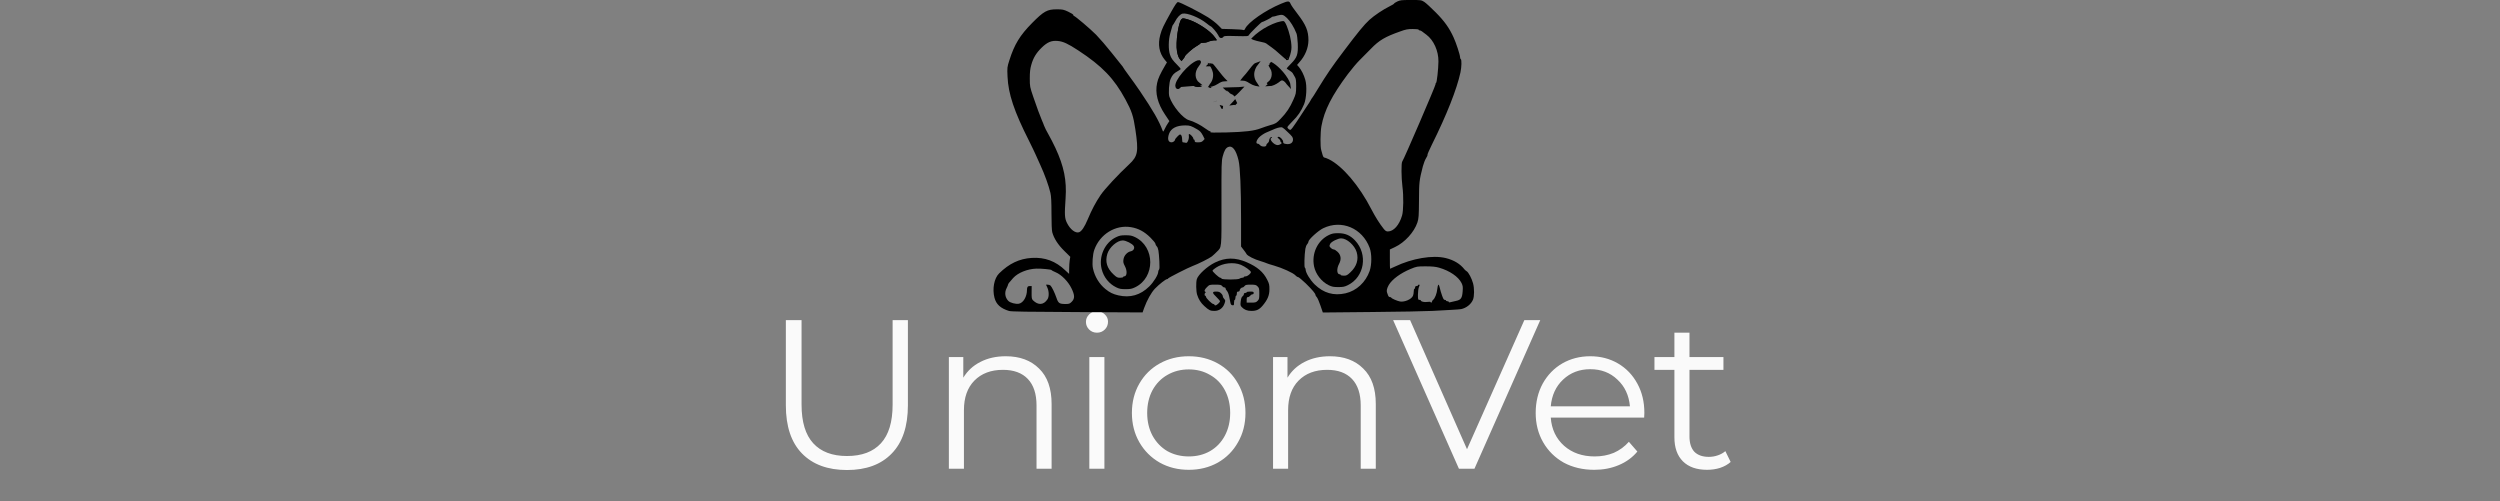 <svg width="848" height="170" viewBox="0 0 848 170" fill="none" xmlns="http://www.w3.org/2000/svg">
<rect x="0" y="0" width="848" height="170" fill="#808080" stroke="none"/>
<path d="M287.296 159.432C280.768 159.432 275.68 157.56 272.032 153.816C268.384 150.072 266.56 144.624 266.56 137.472V108.6H271.888V137.256C271.888 143.112 273.208 147.48 275.848 150.36C278.488 153.24 282.304 154.68 287.296 154.68C292.336 154.68 296.176 153.24 298.816 150.36C301.456 147.48 302.776 143.112 302.776 137.256V108.6H307.96V137.472C307.96 144.624 306.136 150.072 302.488 153.816C298.888 157.56 293.824 159.432 287.296 159.432ZM341.151 120.84C345.903 120.84 349.671 122.232 352.455 125.016C355.287 127.752 356.703 131.76 356.703 137.04V159H351.591V137.544C351.591 133.608 350.607 130.608 348.639 128.544C346.671 126.48 343.863 125.448 340.215 125.448C336.135 125.448 332.895 126.672 330.495 129.12C328.143 131.52 326.967 134.856 326.967 139.128V159H321.855V121.128H326.751V128.112C328.143 125.808 330.063 124.032 332.511 122.784C335.007 121.488 337.887 120.84 341.151 120.84ZM369.502 121.128H374.614V159H369.502V121.128ZM372.094 112.848C371.038 112.848 370.15 112.488 369.43 111.768C368.71 111.048 368.35 110.184 368.35 109.176C368.35 108.216 368.71 107.376 369.43 106.656C370.15 105.936 371.038 105.576 372.094 105.576C373.15 105.576 374.038 105.936 374.758 106.656C375.478 107.328 375.838 108.144 375.838 109.104C375.838 110.16 375.478 111.048 374.758 111.768C374.038 112.488 373.15 112.848 372.094 112.848ZM403.238 159.36C399.59 159.36 396.302 158.544 393.374 156.912C390.446 155.232 388.142 152.928 386.462 150C384.782 147.072 383.942 143.76 383.942 140.064C383.942 136.368 384.782 133.056 386.462 130.128C388.142 127.2 390.446 124.92 393.374 123.288C396.302 121.656 399.59 120.84 403.238 120.84C406.886 120.84 410.174 121.656 413.102 123.288C416.03 124.92 418.31 127.2 419.942 130.128C421.622 133.056 422.462 136.368 422.462 140.064C422.462 143.76 421.622 147.072 419.942 150C418.31 152.928 416.03 155.232 413.102 156.912C410.174 158.544 406.886 159.36 403.238 159.36ZM403.238 154.824C405.926 154.824 408.326 154.224 410.438 153.024C412.598 151.776 414.278 150.024 415.478 147.768C416.678 145.512 417.278 142.944 417.278 140.064C417.278 137.184 416.678 134.616 415.478 132.36C414.278 130.104 412.598 128.376 410.438 127.176C408.326 125.928 405.926 125.304 403.238 125.304C400.55 125.304 398.126 125.928 395.966 127.176C393.854 128.376 392.174 130.104 390.926 132.36C389.726 134.616 389.126 137.184 389.126 140.064C389.126 142.944 389.726 145.512 390.926 147.768C392.174 150.024 393.854 151.776 395.966 153.024C398.126 154.224 400.55 154.824 403.238 154.824ZM451.114 120.84C455.866 120.84 459.634 122.232 462.418 125.016C465.25 127.752 466.666 131.76 466.666 137.04V159H461.554V137.544C461.554 133.608 460.57 130.608 458.602 128.544C456.634 126.48 453.826 125.448 450.178 125.448C446.098 125.448 442.858 126.672 440.458 129.12C438.106 131.52 436.93 134.856 436.93 139.128V159H431.818V121.128H436.714V128.112C438.106 125.808 440.026 124.032 442.474 122.784C444.97 121.488 447.85 120.84 451.114 120.84ZM522.449 108.6L500.129 159H494.873L472.553 108.6H478.313L497.609 152.376L517.049 108.6H522.449ZM557.697 141.648H526.017C526.305 145.584 527.817 148.776 530.553 151.224C533.289 153.624 536.745 154.824 540.921 154.824C543.273 154.824 545.433 154.416 547.401 153.6C549.369 152.736 551.073 151.488 552.513 149.856L555.393 153.168C553.713 155.184 551.601 156.72 549.057 157.776C546.561 158.832 543.801 159.36 540.777 159.36C536.889 159.36 533.433 158.544 530.409 156.912C527.433 155.232 525.105 152.928 523.425 150C521.745 147.072 520.905 143.76 520.905 140.064C520.905 136.368 521.697 133.056 523.281 130.128C524.913 127.2 527.121 124.92 529.905 123.288C532.737 121.656 535.905 120.84 539.409 120.84C542.913 120.84 546.057 121.656 548.841 123.288C551.625 124.92 553.809 127.2 555.393 130.128C556.977 133.008 557.769 136.32 557.769 140.064L557.697 141.648ZM539.409 125.232C535.761 125.232 532.689 126.408 530.193 128.76C527.745 131.064 526.353 134.088 526.017 137.832H552.873C552.537 134.088 551.121 131.064 548.625 128.76C546.177 126.408 543.105 125.232 539.409 125.232ZM587.038 156.696C586.078 157.56 584.878 158.232 583.438 158.712C582.046 159.144 580.582 159.36 579.046 159.36C575.494 159.36 572.758 158.4 570.838 156.48C568.918 154.56 567.958 151.848 567.958 148.344V125.448H561.19V121.128H567.958V112.848H573.07V121.128H584.59V125.448H573.07V148.056C573.07 150.312 573.622 152.04 574.726 153.24C575.878 154.392 577.51 154.968 579.622 154.968C580.678 154.968 581.686 154.8 582.646 154.464C583.654 154.128 584.518 153.648 585.238 153.024L587.038 156.696Z" fill="#FAFAFA"/>
<path d="M337.328 101.008C337.923 103.258 339.399 104.594 342.28 105.484C343.018 105.695 348.47 105.789 365.398 105.859L387.564 105.977L388.088 104.477C389.088 101.758 390.492 99.251 391.754 97.915C393.23 96.391 395.397 94.68 395.873 94.68C396.064 94.68 396.206 94.587 396.206 94.47C396.206 94.259 403.111 90.743 404.539 90.228C406.206 89.642 410.325 87.579 411.063 86.97C411.468 86.642 412.206 85.962 412.682 85.47C414.444 83.736 414.348 84.744 414.325 68.925C414.301 55.636 414.325 54.605 414.753 53.012C415.277 51.067 415.753 50.246 416.563 49.871C418.015 49.239 419.253 50.809 420.11 54.371C420.658 56.644 420.967 63.956 420.967 74.362V83.619L421.777 84.673C422.229 85.236 422.705 85.915 422.824 86.173C423.181 86.806 425.491 87.978 427.634 88.587C428.61 88.892 429.515 89.197 429.657 89.29C429.776 89.384 430.919 89.736 432.157 90.087C434.895 90.861 438.705 92.595 439.395 93.392C439.681 93.72 440.086 93.977 440.3 93.977C440.514 93.977 441.681 94.962 442.919 96.133C445.157 98.337 446.204 99.579 446.204 100.047C446.204 100.211 446.395 100.539 446.657 100.797C446.895 101.055 447.466 102.344 447.895 103.633L448.704 106L465.37 105.836C474.537 105.766 483.75 105.578 485.846 105.461C487.941 105.32 490.822 105.18 492.274 105.109C493.702 105.039 495.202 104.922 495.607 104.852C497.369 104.477 498.988 103.211 499.631 101.664C500.107 100.563 500.131 97.797 499.655 96.087C499.226 94.47 498.083 92.314 497.488 92.009C497.25 91.868 496.917 91.587 496.75 91.376C495.321 89.525 493.155 88.212 490.393 87.533C485.941 86.455 479.013 87.626 473.132 90.439C472.275 90.837 471.56 91.165 471.513 91.165C471.465 91.165 471.441 89.689 471.441 87.908V84.627L473.179 83.806C476.513 82.236 479.679 78.744 480.774 75.487C481.227 74.081 481.274 73.377 481.322 67.964C481.346 61.753 481.417 61.167 482.631 56.433C482.917 55.402 483.393 54.137 483.727 53.645C484.06 53.129 484.274 52.637 484.203 52.52C484.131 52.426 484.774 50.926 485.631 49.192C490.726 38.95 494.155 30.279 495.393 24.537C495.774 22.686 495.845 20.248 495.488 20.038C495.345 19.967 495.25 19.663 495.25 19.381C495.25 18.631 493.94 14.601 493.083 12.749C491.631 9.538 490.012 7.242 487.036 4.242C485.465 2.648 483.703 1.031 483.131 0.656C482.084 7.62939e-06 482.012 0 478.536 0C475.394 0 474.917 0.047 473.941 0.516C473.346 0.797 472.87 1.125 472.87 1.219C472.87 1.312 472.203 1.734 471.37 2.133C469.18 3.211 466.132 5.25 464.489 6.75C462.727 8.367 460.609 10.944 455.704 17.46C451.752 22.686 450.038 25.217 447.038 30.115C446.038 31.779 445.133 33.209 445.038 33.279C444.942 33.349 444.8 33.584 444.704 33.794C444.633 34.029 443.823 35.294 442.919 36.607C442.038 37.943 440.562 40.145 439.681 41.528C438.776 42.934 437.895 44.059 437.705 44.059C437.3 44.059 436.681 43.497 436.681 43.122C436.681 42.981 437.467 42.091 438.395 41.153C440.252 39.349 441.347 37.708 442.347 35.341C443.157 33.349 443.371 29.154 442.752 27.068C442.276 25.381 441.443 23.764 440.609 22.756L439.966 22.03L440.752 21.116C442.704 18.959 443.8 16.264 443.823 13.687C443.823 10.429 442.99 8.437 440.038 4.593C438.99 3.258 437.967 1.781 437.776 1.312C437.324 0.258 437.014 0.234 434.538 1.266C429.205 3.492 423.348 7.546 422.324 9.773C422.158 10.171 421.967 10.288 421.705 10.171C421.491 10.077 419.777 9.937 417.872 9.89L414.444 9.796L413.206 8.554C412.539 7.851 410.991 6.656 409.753 5.859C407.111 4.195 400.254 0.703 399.587 0.703C399.23 0.703 398.682 1.5 397.254 4.031C394.564 8.882 394.135 9.749 393.564 11.835C392.683 15.069 393.183 17.952 395.064 20.248L395.825 21.163L395.254 22.123C393.492 25.147 392.802 26.646 392.492 28.17C391.754 31.521 392.659 35.107 395.159 38.833L396.659 41.083L396.206 41.739C395.944 42.091 395.468 42.934 395.135 43.614C394.659 44.645 394.54 44.786 394.397 44.387C393.135 40.989 391.135 37.497 386.612 30.818C385.564 29.271 383.85 26.881 382.826 25.498C381.802 24.115 380.969 22.92 380.969 22.85C380.969 22.78 380.755 22.498 380.517 22.217C380.255 21.913 378.683 19.944 376.993 17.811C375.326 15.702 372.969 12.983 371.803 11.788C369.755 9.726 364.636 5.39 364.255 5.39C364.16 5.39 364.065 5.25 364.065 5.062C364.065 4.898 363.279 4.406 362.327 3.961C360.779 3.234 360.398 3.164 358.47 3.164C355.208 3.164 354.065 3.797 350.113 7.781C345.947 11.999 344.089 15.046 342.375 20.459C341.637 22.756 341.613 22.92 341.756 25.99C341.994 31.802 343.994 37.802 349.065 47.809C350.065 49.801 351.018 51.816 351.208 52.262C351.375 52.707 352.137 54.394 352.899 56.011C354.327 59.105 355.732 62.972 356.303 65.433C356.565 66.487 356.66 68.479 356.66 72.323C356.66 75.698 356.756 78.135 356.922 78.768C357.494 80.877 358.875 83.01 360.994 85.095L363.041 87.111L362.851 88.259C362.755 88.892 362.66 90.204 362.66 91.165L362.636 92.899L361.374 91.728C358.089 88.564 354.399 87.204 349.946 87.486C345.756 87.743 342.28 89.407 338.899 92.735C337.209 94.399 336.542 97.985 337.328 101.008ZM341.447 97.727C341.709 97.212 341.923 96.696 341.923 96.579C341.923 96.298 342.328 95.782 343.661 94.305C345.28 92.524 348.494 91.212 351.565 91.118C353.184 91.071 356.684 91.4 356.684 91.61C356.684 91.704 357.303 92.032 358.041 92.337C359.994 93.134 362.303 95.454 363.422 97.751C364.589 100.118 364.612 101.266 363.541 102.344C362.851 103.047 362.636 103.117 361.422 103.117C359.351 103.117 358.97 102.86 358.351 101.032C357.756 99.297 356.803 97.329 356.327 96.86C356.137 96.696 355.732 96.555 355.399 96.555H354.803L355.256 97.54C355.851 98.829 355.875 100.68 355.303 101.524C353.994 103.492 352.161 103.61 350.375 101.852C349.97 101.43 349.899 101.078 349.923 99.204L349.946 97.024H349.28C348.613 97.024 348.351 97.376 348.351 98.313C348.351 100.633 347.113 102.742 345.589 103.024C344.542 103.211 342.685 102.719 342.042 102.086C340.899 100.938 340.661 99.227 341.447 97.727ZM349.803 22.03C350.47 19.639 351.47 17.975 353.351 16.147C355.279 14.272 356.684 13.687 358.803 13.897C360.613 14.062 362.255 14.811 365.755 17.108C373.874 22.428 377.921 26.646 381.755 33.748C383.874 37.638 384.445 39.372 385.112 43.895C386.254 51.488 385.969 52.988 382.969 55.777C379.35 59.129 374.683 64.144 373.326 66.159C371.684 68.597 370.374 71.034 368.946 74.432C367.874 76.987 366.898 78.439 366.041 78.768C364.803 79.213 362.993 77.83 361.898 75.58C361.113 73.987 361.065 72.862 361.446 67.261C361.874 61.214 360.898 56.433 358.017 50.223C357.303 48.7 356.232 46.614 355.637 45.583C355.018 44.551 354.375 43.239 354.16 42.653C353.946 42.067 353.637 41.27 353.446 40.895C352.851 39.536 351.613 36.185 350.47 32.81C349.351 29.506 349.304 29.342 349.304 26.6C349.304 24.444 349.423 23.366 349.803 22.03ZM371.184 84.744C373.064 79.447 378.374 76.166 383.635 77.057C386.159 77.479 388.159 78.557 390.183 80.549C391.135 81.486 391.921 82.447 391.921 82.681C391.921 82.916 392.111 83.314 392.373 83.572C392.897 84.134 393.064 85.166 393.254 88.657C393.349 90.392 393.326 91.282 393.135 91.47C392.992 91.61 392.873 91.915 392.873 92.173C392.873 93.181 391.373 95.641 389.826 97.165C386.826 100.118 383.35 101.102 379.35 100.188C377.517 99.766 376.421 99.227 374.945 98.032C372.85 96.321 371.326 93.813 370.731 91.048C370.398 89.572 370.636 86.267 371.184 84.744ZM396.54 45.372C397.206 43.52 399.087 42.536 402.039 42.536C403.682 42.559 403.968 42.653 406.206 43.942C407.063 44.458 407.444 44.88 408.039 46.004L408.611 47.153L408.087 47.715C407.658 48.16 407.301 48.278 406.396 48.278C405.42 48.278 405.254 48.207 405.254 47.809C405.254 47.551 405.135 47.34 405.016 47.34C404.873 47.34 404.777 47.176 404.777 46.989C404.777 46.567 403.754 45.465 403.373 45.465C403.23 45.465 403.182 45.747 403.254 46.122C403.325 46.497 403.23 47.176 403.016 47.668C402.706 48.418 402.539 48.535 402.111 48.418C401.962 48.384 401.796 48.351 401.646 48.325C401.484 48.297 401.34 48.278 401.254 48.278C401.063 48.278 400.968 47.903 400.968 47.2C400.968 46.567 400.825 46.004 400.611 45.794C400.301 45.489 400.159 45.536 399.421 46.262C398.968 46.708 398.587 47.2 398.587 47.34C398.587 47.762 397.944 48.278 397.397 48.278C396.254 48.278 395.921 47.153 396.54 45.372ZM397.087 26.717C397.706 25.381 398.206 24.842 399.468 24.139C400.04 23.834 400.492 23.506 400.492 23.389C400.492 23.272 400.04 22.733 399.468 22.17C397.706 20.389 397.254 19.756 396.849 18.514C396.278 16.803 396.325 13.499 396.944 11.366C397.206 10.452 397.468 9.468 397.563 9.14C397.635 8.812 397.778 8.507 397.873 8.437C397.968 8.367 398.278 7.874 398.563 7.335C399.278 5.906 400.373 4.757 401.159 4.617C402.73 4.312 406.801 5.953 409.182 7.851C409.896 8.437 410.539 8.906 410.634 8.906C410.968 8.906 412.825 11.085 413.229 11.952C413.539 12.655 413.801 12.89 414.206 12.89C414.515 12.89 414.848 12.726 414.968 12.515C415.158 12.163 415.682 12.14 419.277 12.233C423.134 12.327 423.396 12.304 423.634 11.882C423.92 11.319 427.8 7.499 428.038 7.499C428.324 7.523 431.324 6 431.395 5.789C431.443 5.695 431.657 5.625 431.872 5.625C432.086 5.625 432.729 5.461 433.276 5.273C433.824 5.086 434.61 4.992 434.991 5.062C435.824 5.226 437.229 6.632 438.252 8.32C438.943 9.468 439.181 9.937 439.776 11.366C439.943 11.741 440.133 13.288 440.205 14.788C440.347 18.444 440.014 19.452 437.967 21.538C437.133 22.381 436.443 23.131 436.443 23.201C436.443 23.272 436.848 23.576 437.348 23.881C437.848 24.186 438.371 24.608 438.49 24.842C438.609 25.076 438.919 25.615 439.181 26.037C439.586 26.693 439.657 27.232 439.657 29.295C439.633 31.615 439.586 31.873 438.728 33.794C437.562 36.466 436.395 38.224 434.443 40.239C432.991 41.763 432.776 41.903 431.038 42.395C430.015 42.7 428.491 43.192 427.657 43.52C425.467 44.387 422.301 44.762 415.991 44.926C411.825 45.02 410.468 44.997 410.587 44.809C410.682 44.645 410.611 44.528 410.444 44.528C410.253 44.528 409.539 44.083 408.825 43.567C407.254 42.395 404.801 41.153 403.349 40.778C401.301 40.263 397.706 35.95 396.659 32.81C396.278 31.685 396.54 27.865 397.087 26.717ZM427.086 46.59C427.586 46.075 428.634 45.348 429.419 44.997C432.3 43.708 433.205 43.356 434.086 43.216C434.943 43.075 435.062 43.145 436.776 44.786C438.371 46.286 438.586 46.59 438.586 47.34C438.586 48.465 437.633 49.075 436.229 48.84C435.395 48.7 435.252 48.606 435.252 48.114C435.252 47.481 434.276 46.403 433.705 46.403C433.205 46.403 433.252 46.708 433.824 47.106C434.086 47.293 434.3 47.621 434.3 47.832C434.3 48.067 434.443 48.278 434.586 48.325C435.133 48.512 434.133 49.215 433.348 49.215C432.133 49.215 430.324 47.129 431.253 46.801C431.419 46.754 431.491 46.614 431.395 46.52C431.134 46.239 430.491 47.012 430.491 47.621C430.491 47.926 430.276 48.325 430.015 48.512C429.753 48.7 429.538 49.028 429.538 49.262C429.538 49.895 427.848 49.848 427.396 49.215C427.205 48.957 426.872 48.746 426.634 48.746C425.872 48.746 426.11 47.645 427.086 46.59ZM442.776 84.392C442.871 83.806 443.133 83.127 443.371 82.869C443.633 82.611 443.823 82.213 443.823 81.978C443.823 81.252 447.133 78.229 448.847 77.408C455.061 74.409 462.108 77.385 464.585 84.064C465.346 86.056 465.323 89.759 464.585 91.915C463.227 95.759 460.156 98.618 456.418 99.485C452.395 100.399 448.942 99.415 445.919 96.462C444.347 94.915 442.871 92.454 442.871 91.423C442.871 91.165 442.752 90.884 442.609 90.79C442.347 90.626 442.443 86.595 442.776 84.392ZM448.228 42.794C449.18 37.45 451.799 32.341 457.18 25.147C458.466 23.436 460.251 21.327 461.132 20.459C462.013 19.569 463.775 17.788 465.037 16.522C467.799 13.663 469.822 12.468 474.941 10.663C476.846 9.96 477.536 9.843 479.203 9.843C480.37 9.843 481.203 9.937 481.203 10.077C481.203 10.195 481.37 10.312 481.56 10.312C481.751 10.312 482.108 10.452 482.322 10.64C482.56 10.827 483.227 11.343 483.822 11.765C486.298 13.593 487.965 17.272 487.917 20.858C487.893 23.412 487.369 28.123 487.107 28.123C487.012 28.123 486.917 28.357 486.917 28.639C486.917 29.177 476.132 54.23 475.632 54.816C475.275 55.262 475.322 60.347 475.703 63.277C476.132 66.44 476.06 71.502 475.584 73.096C474.632 76.377 472.703 78.51 470.751 78.51C470.227 78.51 469.894 78.299 469.346 77.619C467.918 75.815 466.537 73.612 465.18 71.01C461.061 62.995 455.418 56.363 450.799 54.043C450.109 53.715 449.395 53.434 449.204 53.434C448.99 53.434 448.752 53.059 448.585 52.426C448.442 51.887 448.252 51.207 448.157 50.903C447.8 49.778 447.847 44.88 448.228 42.794ZM471.084 96.649C472.227 94.727 475.06 92.642 478.465 91.236C480.56 90.368 480.679 90.345 483.584 90.345C485.774 90.345 486.965 90.462 488.107 90.79C491.726 91.821 494.679 93.86 495.75 95.993C496.202 96.93 496.25 97.329 496.131 98.852C495.964 101.149 495.536 101.735 493.798 102.086C493.083 102.227 492.274 102.414 491.964 102.508C491.655 102.625 491.441 102.578 491.441 102.438C491.441 102.297 491.226 102.18 490.964 102.18C490.703 102.18 490.488 102.063 490.488 101.946C490.488 101.805 490.298 101.711 490.06 101.711C489.655 101.711 489.441 101.243 488.703 98.899C488.536 98.313 488.322 97.563 488.25 97.188C488.012 96.133 487.703 96.462 487.536 97.985C487.393 99.532 486.75 101.172 486.131 101.688C485.893 101.852 485.727 102.157 485.727 102.321C485.727 102.508 485.608 102.649 485.488 102.649C485.346 102.649 485.25 102.555 485.25 102.461C485.25 102.344 484.75 102.321 484.155 102.414C483.108 102.578 481.917 102.297 481.917 101.875C481.917 101.782 481.703 101.711 481.441 101.711C481.012 101.711 480.965 101.547 480.965 99.954C480.965 98.946 481.108 97.844 481.298 97.376C481.608 96.649 481.608 96.555 481.298 96.555C481.131 96.555 480.965 96.649 480.965 96.79C480.965 96.907 480.751 97.024 480.489 97.024C480.179 97.024 480.012 97.188 480.012 97.493C480.012 97.751 479.893 97.962 479.774 97.962C479.632 97.962 479.536 98.383 479.536 98.899C479.536 99.391 479.417 100.047 479.274 100.352C478.751 101.524 476.465 102.508 474.917 102.274C473.965 102.11 471.918 101.219 471.918 100.961C471.918 100.868 471.727 100.774 471.465 100.774C471.227 100.774 470.941 100.539 470.846 100.235C470.727 99.954 470.584 99.508 470.489 99.251C470.251 98.618 470.441 97.797 471.084 96.649Z" fill="black"/>
<path d="M373.683 91.282C374.374 94.025 376.16 96.251 378.588 97.446C379.683 97.985 380.207 98.079 381.802 98.079C383.397 98.079 383.921 97.985 385.04 97.446C391.897 94.118 391.873 83.76 385.016 80.432C383.921 79.916 383.397 79.799 381.802 79.799C380.207 79.799 379.683 79.916 378.564 80.455C374.731 82.283 372.612 87.017 373.683 91.282ZM375.612 86.103C376.279 83.877 378.945 81.557 380.826 81.557C381.945 81.557 384.135 82.682 384.564 83.455C384.969 84.205 384.493 85.049 383.564 85.236C382.374 85.47 381.278 86.666 381.088 87.955C380.945 88.869 381.017 89.244 381.54 90.228C382.421 91.868 382.302 93.743 381.326 93.743C381.136 93.743 380.969 93.837 380.969 93.978C380.969 94.095 380.493 94.212 379.921 94.212C379.017 94.212 378.755 94.071 377.707 93.087C375.469 91.001 374.802 88.751 375.612 86.103Z" fill="black"/>
<path d="M399.23 29.459C399.444 29.998 399.896 29.787 400.492 28.849C400.801 28.334 401.325 27.818 401.634 27.678C402.111 27.443 402.301 27.514 402.944 28.029C403.968 28.873 405.444 29.529 406.372 29.529C407.301 29.529 407.372 29.178 406.563 28.545C404.682 27.092 404.539 24.35 406.23 22.217C407.063 21.163 407.11 20.764 406.372 20.998C403.587 21.866 398.563 27.818 399.23 29.459Z" fill="black"/>
<path d="M399.23 17.343C399.468 18.749 399.801 19.639 400.278 20.178L400.778 20.741L401.349 20.038C401.658 19.639 401.92 19.264 401.92 19.147C401.92 18.772 404.515 16.452 405.801 15.679C406.539 15.257 407.158 14.812 407.158 14.718C407.158 14.601 407.587 14.53 408.111 14.53C408.634 14.53 409.253 14.437 409.491 14.319C410.23 13.921 411.872 13.593 412.253 13.733C413.015 14.015 412.634 13.148 411.42 11.859C409.42 9.702 405.254 7.171 402.539 6.492C401.254 6.164 401.135 6.164 400.754 6.539C399.706 7.57 398.73 14.507 399.23 17.343Z" fill="black"/>
<path d="M445.728 90.345C446.276 92.993 448.252 95.548 450.704 96.743C451.823 97.282 452.347 97.376 453.942 97.376C455.537 97.376 456.061 97.282 457.156 96.743C462.846 93.978 464.084 86.244 459.608 81.533C457.989 79.822 456.299 79.096 453.942 79.096C452.347 79.096 451.823 79.213 450.728 79.729C446.919 81.58 444.847 85.986 445.728 90.345ZM451.204 82.705C451.609 81.955 453.823 80.853 454.918 80.853C456.847 80.853 459.489 83.174 460.18 85.517C460.918 88.025 460.18 90.392 458.037 92.384C456.99 93.368 456.728 93.509 455.823 93.509C455.252 93.509 454.775 93.392 454.775 93.275C454.775 93.134 454.609 93.04 454.418 93.04C453.442 93.04 453.323 91.165 454.204 89.525C455.061 87.931 454.871 86.478 453.656 85.377C453.204 84.955 452.633 84.603 452.371 84.603C451.895 84.603 450.966 83.83 450.966 83.408C450.966 83.267 451.085 82.963 451.204 82.705Z" fill="black"/>
<path d="M406.063 99.954C406.587 101.594 407.325 102.742 408.515 103.82C410.086 105.25 410.515 105.461 411.944 105.461C413.539 105.461 414.801 104.547 415.348 102.977C415.705 101.969 415.682 101.875 415.253 101.407C414.991 101.149 414.777 100.727 414.777 100.493C414.777 100.235 414.515 99.79 414.182 99.485C413.753 99.04 413.348 98.899 412.515 98.899C411.086 98.899 411.11 99.321 412.634 100.774C413.277 101.407 413.824 102.039 413.824 102.18C413.824 102.555 412.705 103.586 412.277 103.586C412.086 103.586 411.92 103.469 411.92 103.352C411.92 103.211 411.753 103.117 411.563 103.117C411.086 103.117 409.063 101.125 409.063 100.657C409.063 100.469 408.944 100.305 408.825 100.305C408.491 100.305 408.539 99.438 408.872 99.274C409.11 99.157 409.11 99.11 408.872 98.993C408.372 98.758 408.563 98.219 409.42 97.376C410.229 96.579 410.277 96.555 412.205 96.555C413.92 96.555 414.253 96.626 414.539 97.024C414.729 97.282 415.062 97.493 415.301 97.493C415.539 97.493 415.729 97.657 415.729 97.844C415.729 98.055 415.943 98.43 416.205 98.711C416.443 98.969 416.777 99.79 416.92 100.516C417.062 101.242 417.253 102.203 417.348 102.649C417.467 103.258 417.658 103.492 418.039 103.539C418.539 103.61 418.586 103.516 418.586 102.672C418.586 102.133 418.681 101.711 418.824 101.711C418.943 101.711 419.062 101.383 419.062 101.008C419.062 100.61 419.158 100.305 419.3 100.305C419.419 100.305 419.538 99.977 419.538 99.602C419.538 99.063 419.634 98.899 420.015 98.899C420.3 98.899 420.491 98.735 420.491 98.524C420.491 98.079 421.062 97.493 421.491 97.493C421.681 97.493 421.967 97.282 422.157 97.024C422.443 96.626 422.776 96.555 424.253 96.555C425.776 96.555 426.062 96.626 426.562 97.141C427.086 97.657 427.157 97.891 427.157 99.602C427.157 101.313 427.086 101.547 426.562 102.063C426.062 102.578 425.776 102.649 424.419 102.649H422.872V101.711C422.872 100.961 422.967 100.774 423.3 100.774C423.538 100.774 423.872 100.563 424.062 100.305C424.253 100.047 424.586 99.836 424.824 99.836C425.086 99.836 425.253 99.672 425.253 99.368C425.253 98.969 425.086 98.899 424.062 98.899C423.395 98.899 422.872 98.993 422.872 99.133C422.872 99.251 422.657 99.368 422.396 99.368C422.086 99.368 421.919 99.532 421.919 99.79C421.919 100.024 421.705 100.352 421.467 100.516C421.134 100.75 420.967 101.266 420.848 102.227C420.705 103.469 420.729 103.68 421.229 104.195C422.062 105.063 423.062 105.461 424.467 105.461C426.205 105.461 427.11 105.039 428.276 103.68C429.943 101.688 430.586 100.211 430.586 98.196C430.609 96.672 430.514 96.227 429.848 94.915C428.538 92.267 426.467 90.509 422.919 88.962C418.991 87.275 415.705 87.298 412.11 89.056C409.515 90.321 406.42 93.157 405.968 94.68C405.634 95.805 405.706 98.805 406.063 99.954ZM412.491 90.767C414.801 89.22 418.443 88.822 420.919 89.829C422.324 90.415 424.276 91.821 424.3 92.29C424.3 92.806 423.157 93.743 422.515 93.743C422.181 93.743 421.919 93.837 421.919 93.977C421.919 94.095 421.681 94.212 421.372 94.212C421.062 94.212 420.681 94.352 420.515 94.493C420.11 94.915 414.491 94.915 414.348 94.493C414.301 94.329 414.11 94.212 413.92 94.212C413.491 94.212 411.182 92.079 411.277 91.774C411.325 91.634 411.872 91.165 412.491 90.767Z" fill="black"/>
<path d="M399.663 29.078C399.673 29.067 399.684 29.055 399.696 29.043C399.8 28.928 399.922 28.765 400.06 28.549C400.238 28.253 400.471 27.967 400.7 27.734C400.92 27.512 401.176 27.298 401.413 27.188C401.689 27.053 401.993 26.951 402.355 27.053C402.658 27.138 402.944 27.356 403.25 27.601L403.25 27.601L403.255 27.605C403.728 27.996 404.313 28.347 404.888 28.6C405.469 28.855 405.994 28.99 406.359 28.991C406.326 28.963 406.289 28.933 406.249 28.902C404.099 27.24 404.01 24.166 405.831 21.869L406.223 22.179M399.663 29.078L400.485 28.812C399.89 29.749 399.437 29.96 399.223 29.421C398.556 27.78 403.58 21.828 406.366 20.961C407.104 20.726 407.056 21.125 406.223 22.179M399.663 29.078C399.662 28.997 399.674 28.887 399.71 28.741C399.776 28.473 399.909 28.142 400.109 27.761C400.507 27.001 401.136 26.107 401.882 25.223C402.626 24.342 403.473 23.487 404.299 22.803C404.914 22.294 405.496 21.897 406.001 21.648C405.949 21.717 405.892 21.791 405.83 21.869L406.223 22.179M399.663 29.078L406.556 28.507C404.675 27.054 404.532 24.312 406.223 22.179M399.71 29.283C399.71 29.283 399.71 29.282 399.709 29.281C399.71 29.283 399.71 29.283 399.71 29.283ZM406.695 21.396C406.695 21.396 406.695 21.396 406.694 21.396C406.695 21.396 406.695 21.396 406.695 21.396ZM406.747 28.95C406.748 28.95 406.748 28.95 406.748 28.95C406.748 28.95 406.748 28.95 406.747 28.95Z" fill="black" stroke="black"/>
<path d="M399.716 17.218L399.716 17.221C399.951 18.607 400.266 19.379 400.645 19.809C400.645 19.809 400.645 19.809 400.645 19.809L400.754 19.931L400.951 19.689C401.101 19.495 401.233 19.315 401.326 19.174C401.372 19.104 401.403 19.052 401.421 19.018C401.437 18.915 401.475 18.833 401.498 18.789C401.534 18.719 401.578 18.651 401.623 18.59C401.714 18.465 401.836 18.324 401.973 18.177C402.251 17.879 402.628 17.519 403.039 17.152C403.855 16.422 404.853 15.624 405.537 15.212L405.536 15.212L405.546 15.207C405.903 15.002 406.228 14.795 406.46 14.63C406.573 14.55 406.655 14.485 406.706 14.441C406.737 14.378 406.776 14.327 406.812 14.29C406.882 14.218 406.959 14.175 407.011 14.15C407.117 14.099 407.237 14.07 407.339 14.051C407.553 14.011 407.825 13.992 408.104 13.992C408.339 13.992 408.599 13.971 408.826 13.937C409.061 13.901 409.208 13.858 409.259 13.835C409.69 13.605 410.334 13.414 410.898 13.297C411.188 13.237 411.473 13.193 411.719 13.173C411.775 13.169 411.83 13.166 411.884 13.164C411.701 12.902 411.424 12.562 411.049 12.164L411.049 12.164L411.047 12.161C410.089 11.129 408.59 9.985 406.982 9.011C405.372 8.037 403.7 7.262 402.411 6.939L402.409 6.938C402.086 6.856 401.849 6.798 401.665 6.76C401.478 6.722 401.375 6.712 401.313 6.714C401.269 6.715 401.258 6.721 401.252 6.725C401.251 6.725 401.251 6.725 401.251 6.725C401.229 6.737 401.19 6.766 401.098 6.857C401.038 6.916 400.939 7.064 400.82 7.342C400.706 7.608 400.591 7.951 400.479 8.358C400.255 9.171 400.054 10.201 399.9 11.296C399.589 13.502 399.48 15.881 399.716 17.218Z" fill="black" stroke="black"/>
<path d="M410.579 28.249L410.974 28.556C410.878 28.68 410.787 28.811 410.709 28.934C410.788 28.92 410.877 28.901 410.975 28.875C411.547 28.727 412.267 28.421 412.823 28.046L412.823 28.046C413.678 27.469 414.472 27.116 415.151 27.116C415.214 27.116 415.27 27.114 415.319 27.11C415.268 27.056 415.201 26.993 415.116 26.922L415.109 26.916L415.103 26.911C414.937 26.762 414.6 26.369 414.217 25.904C413.821 25.422 413.341 24.821 412.875 24.22L412.875 24.22L412.871 24.215C412.422 23.622 411.987 23.072 411.645 22.664C411.474 22.459 411.33 22.295 411.222 22.18C411.173 22.128 411.135 22.09 411.108 22.065C410.991 22.027 410.871 22 410.756 21.984C410.896 22.158 411.035 22.371 411.164 22.598C411.462 23.126 411.745 23.805 411.877 24.414C412.194 25.797 411.854 27.427 410.974 28.556L410.579 28.249ZM410.196 22.005C410.196 22.005 410.198 22.005 410.202 22.002C410.197 22.004 410.196 22.005 410.196 22.005ZM411.077 22.038C411.077 22.038 411.078 22.039 411.081 22.042C411.078 22.039 411.077 22.038 411.077 22.038ZM410.5 29.327C410.5 29.329 410.5 29.329 410.501 29.326L410.5 29.327ZM410.317 28.962C410.316 28.961 410.316 28.961 410.316 28.961L410.317 28.962Z" fill="black" stroke="black"/>
<path d="M419.13 35.197C419.169 35.216 419.215 35.242 419.263 35.276C419.107 35.062 418.969 34.815 418.851 34.544L418.627 34.807C418.627 34.807 418.626 34.807 418.626 34.807C418.54 34.908 418.453 35.006 418.364 35.099C418.435 35.089 418.508 35.085 418.579 35.085C418.762 35.085 418.959 35.116 419.13 35.197ZM414.663 36.42C414.683 36.42 414.704 36.42 414.726 36.419C414.699 36.411 414.672 36.403 414.645 36.395C414.647 36.398 414.649 36.401 414.652 36.404C414.655 36.409 414.659 36.414 414.663 36.42ZM412.16 34.416C412.16 34.416 412.161 34.418 412.163 34.422C412.161 34.418 412.16 34.416 412.16 34.416Z" fill="black" stroke="black"/>
<path d="M417.912 30.108C417.141 30.108 416.44 30.125 415.926 30.15C415.996 30.218 416.073 30.281 416.146 30.33C416.198 30.364 416.239 30.386 416.265 30.398C416.266 30.398 416.267 30.398 416.267 30.399C416.497 30.412 416.706 30.525 416.848 30.622C417.017 30.736 417.184 30.892 417.314 31.069C417.374 31.15 417.458 31.229 417.539 31.284C417.578 31.311 417.609 31.326 417.629 31.334C417.63 31.335 417.631 31.335 417.631 31.335C417.753 31.34 417.864 31.376 417.944 31.408C418.038 31.445 418.133 31.496 418.223 31.552C418.4 31.663 418.588 31.818 418.744 32.001C418.763 32.023 418.779 32.042 418.794 32.058C418.862 32.007 418.959 31.924 419.098 31.794C419.315 31.591 419.598 31.308 419.987 30.919L419.987 30.919L419.99 30.916C420.359 30.553 420.656 30.247 420.883 29.997C420.68 30.016 420.437 30.034 420.166 30.049C419.531 30.085 418.73 30.108 417.912 30.108ZM416.283 30.405C416.283 30.405 416.282 30.404 416.28 30.404C416.282 30.404 416.283 30.405 416.283 30.405ZM417.641 31.339C417.641 31.339 417.641 31.338 417.639 31.338L417.641 31.339Z" fill="black" stroke="black"/>
<path d="M424.097 27.811L424.097 27.811C424.653 28.187 425.374 28.493 425.946 28.641C426.043 28.666 426.132 28.686 426.211 28.7C426.134 28.577 426.043 28.446 425.946 28.322C425.066 27.192 424.726 25.562 425.044 24.179C425.176 23.583 425.446 22.929 425.741 22.401C425.879 22.154 426.029 21.923 426.181 21.733C426.043 21.778 425.838 21.899 425.528 22.205C425.201 22.526 424.797 23.012 424.265 23.721L424.265 23.721L424.261 23.727C423.842 24.268 423.387 24.847 422.984 25.338C422.595 25.812 422.234 26.232 422.001 26.45C421.834 26.624 421.711 26.765 421.626 26.879C421.668 26.881 421.716 26.882 421.77 26.882C422.448 26.882 423.243 27.235 424.097 27.811ZM426.42 29.093C426.42 29.093 426.42 29.093 426.42 29.092L426.42 29.093ZM426.821 21.761C426.821 21.761 426.821 21.76 426.82 21.76L426.821 21.761ZM421.492 27.099C421.492 27.099 421.492 27.099 421.492 27.098L421.492 27.099ZM426.603 28.727C426.604 28.727 426.604 28.727 426.604 28.727C426.604 28.727 426.604 28.727 426.603 28.727Z" fill="black" stroke="black"/>
<path d="M434.631 18.155L434.631 18.155L434.635 18.159C435.163 18.656 435.677 19.104 436.078 19.425C436.28 19.586 436.446 19.71 436.568 19.791C436.571 19.793 436.574 19.795 436.577 19.797C436.643 19.72 436.725 19.591 436.817 19.398C437.02 18.973 437.224 18.331 437.398 17.507C437.621 16.433 437.626 15.767 437.416 14.112C437.278 13.083 436.959 11.777 436.584 10.592C436.204 9.391 435.786 8.378 435.471 7.902C435.383 7.769 435.333 7.705 435.297 7.67C435.282 7.655 435.275 7.651 435.275 7.651C435.275 7.651 435.275 7.651 435.275 7.651C435.275 7.651 435.275 7.651 435.275 7.651C435.274 7.651 435.274 7.65 435.272 7.65C435.259 7.647 435.212 7.639 435.086 7.652C434.961 7.665 434.795 7.694 434.556 7.741L434.556 7.741L434.547 7.743C433.061 8.009 430.884 8.936 428.863 10.162C427.934 10.733 426.937 11.468 426.175 12.112C425.793 12.434 425.48 12.726 425.267 12.958C425.248 12.978 425.231 12.997 425.214 13.016C425.217 13.017 425.22 13.018 425.223 13.019C425.51 13.133 425.917 13.261 426.366 13.374C427.323 13.61 428.401 13.863 428.765 13.93C429.011 13.976 429.286 14.076 429.532 14.195C429.766 14.309 430.013 14.459 430.197 14.634C430.475 14.86 431.112 15.33 431.634 15.665C432.223 16.043 433.562 17.173 434.631 18.155ZM436.712 19.876C436.712 19.875 436.708 19.874 436.701 19.871C436.709 19.875 436.713 19.876 436.712 19.876ZM436.509 19.865C436.507 19.866 436.506 19.866 436.506 19.866C436.506 19.866 436.507 19.866 436.509 19.865ZM425.014 13.281C425.014 13.281 425.015 13.279 425.016 13.277C425.015 13.279 425.014 13.281 425.014 13.281Z" fill="black" stroke="black"/>
<path d="M433.665 27.371L433.665 27.371C433.192 27.761 432.607 28.113 432.03 28.365C431.459 28.615 430.937 28.75 430.561 28.757C430.594 28.728 430.631 28.699 430.671 28.667C430.671 28.667 430.672 28.667 430.672 28.667L430.364 28.273C432.245 26.82 432.388 24.078 430.697 21.945L433.665 27.371ZM433.665 27.371L433.67 27.367C433.976 27.122 434.262 26.904 434.565 26.819C434.927 26.717 435.231 26.819 435.507 26.954C435.744 27.064 436 27.278 436.219 27.5C436.45 27.733 436.683 28.02 436.861 28.316C437 28.537 437.124 28.694 437.226 28.799C437.2 28.586 437.119 28.287 436.955 27.914C436.355 26.59 435.218 25.057 433.953 23.769C432.9 22.696 431.811 21.847 430.923 21.419C430.974 21.487 431.029 21.558 431.089 21.635L433.665 27.371ZM437.221 29.086C437.221 29.086 437.221 29.085 437.221 29.084L437.221 29.086ZM430.211 21.161C430.211 21.161 430.211 21.161 430.213 21.161L430.211 21.161Z" fill="black" stroke="black"/>
</svg>
